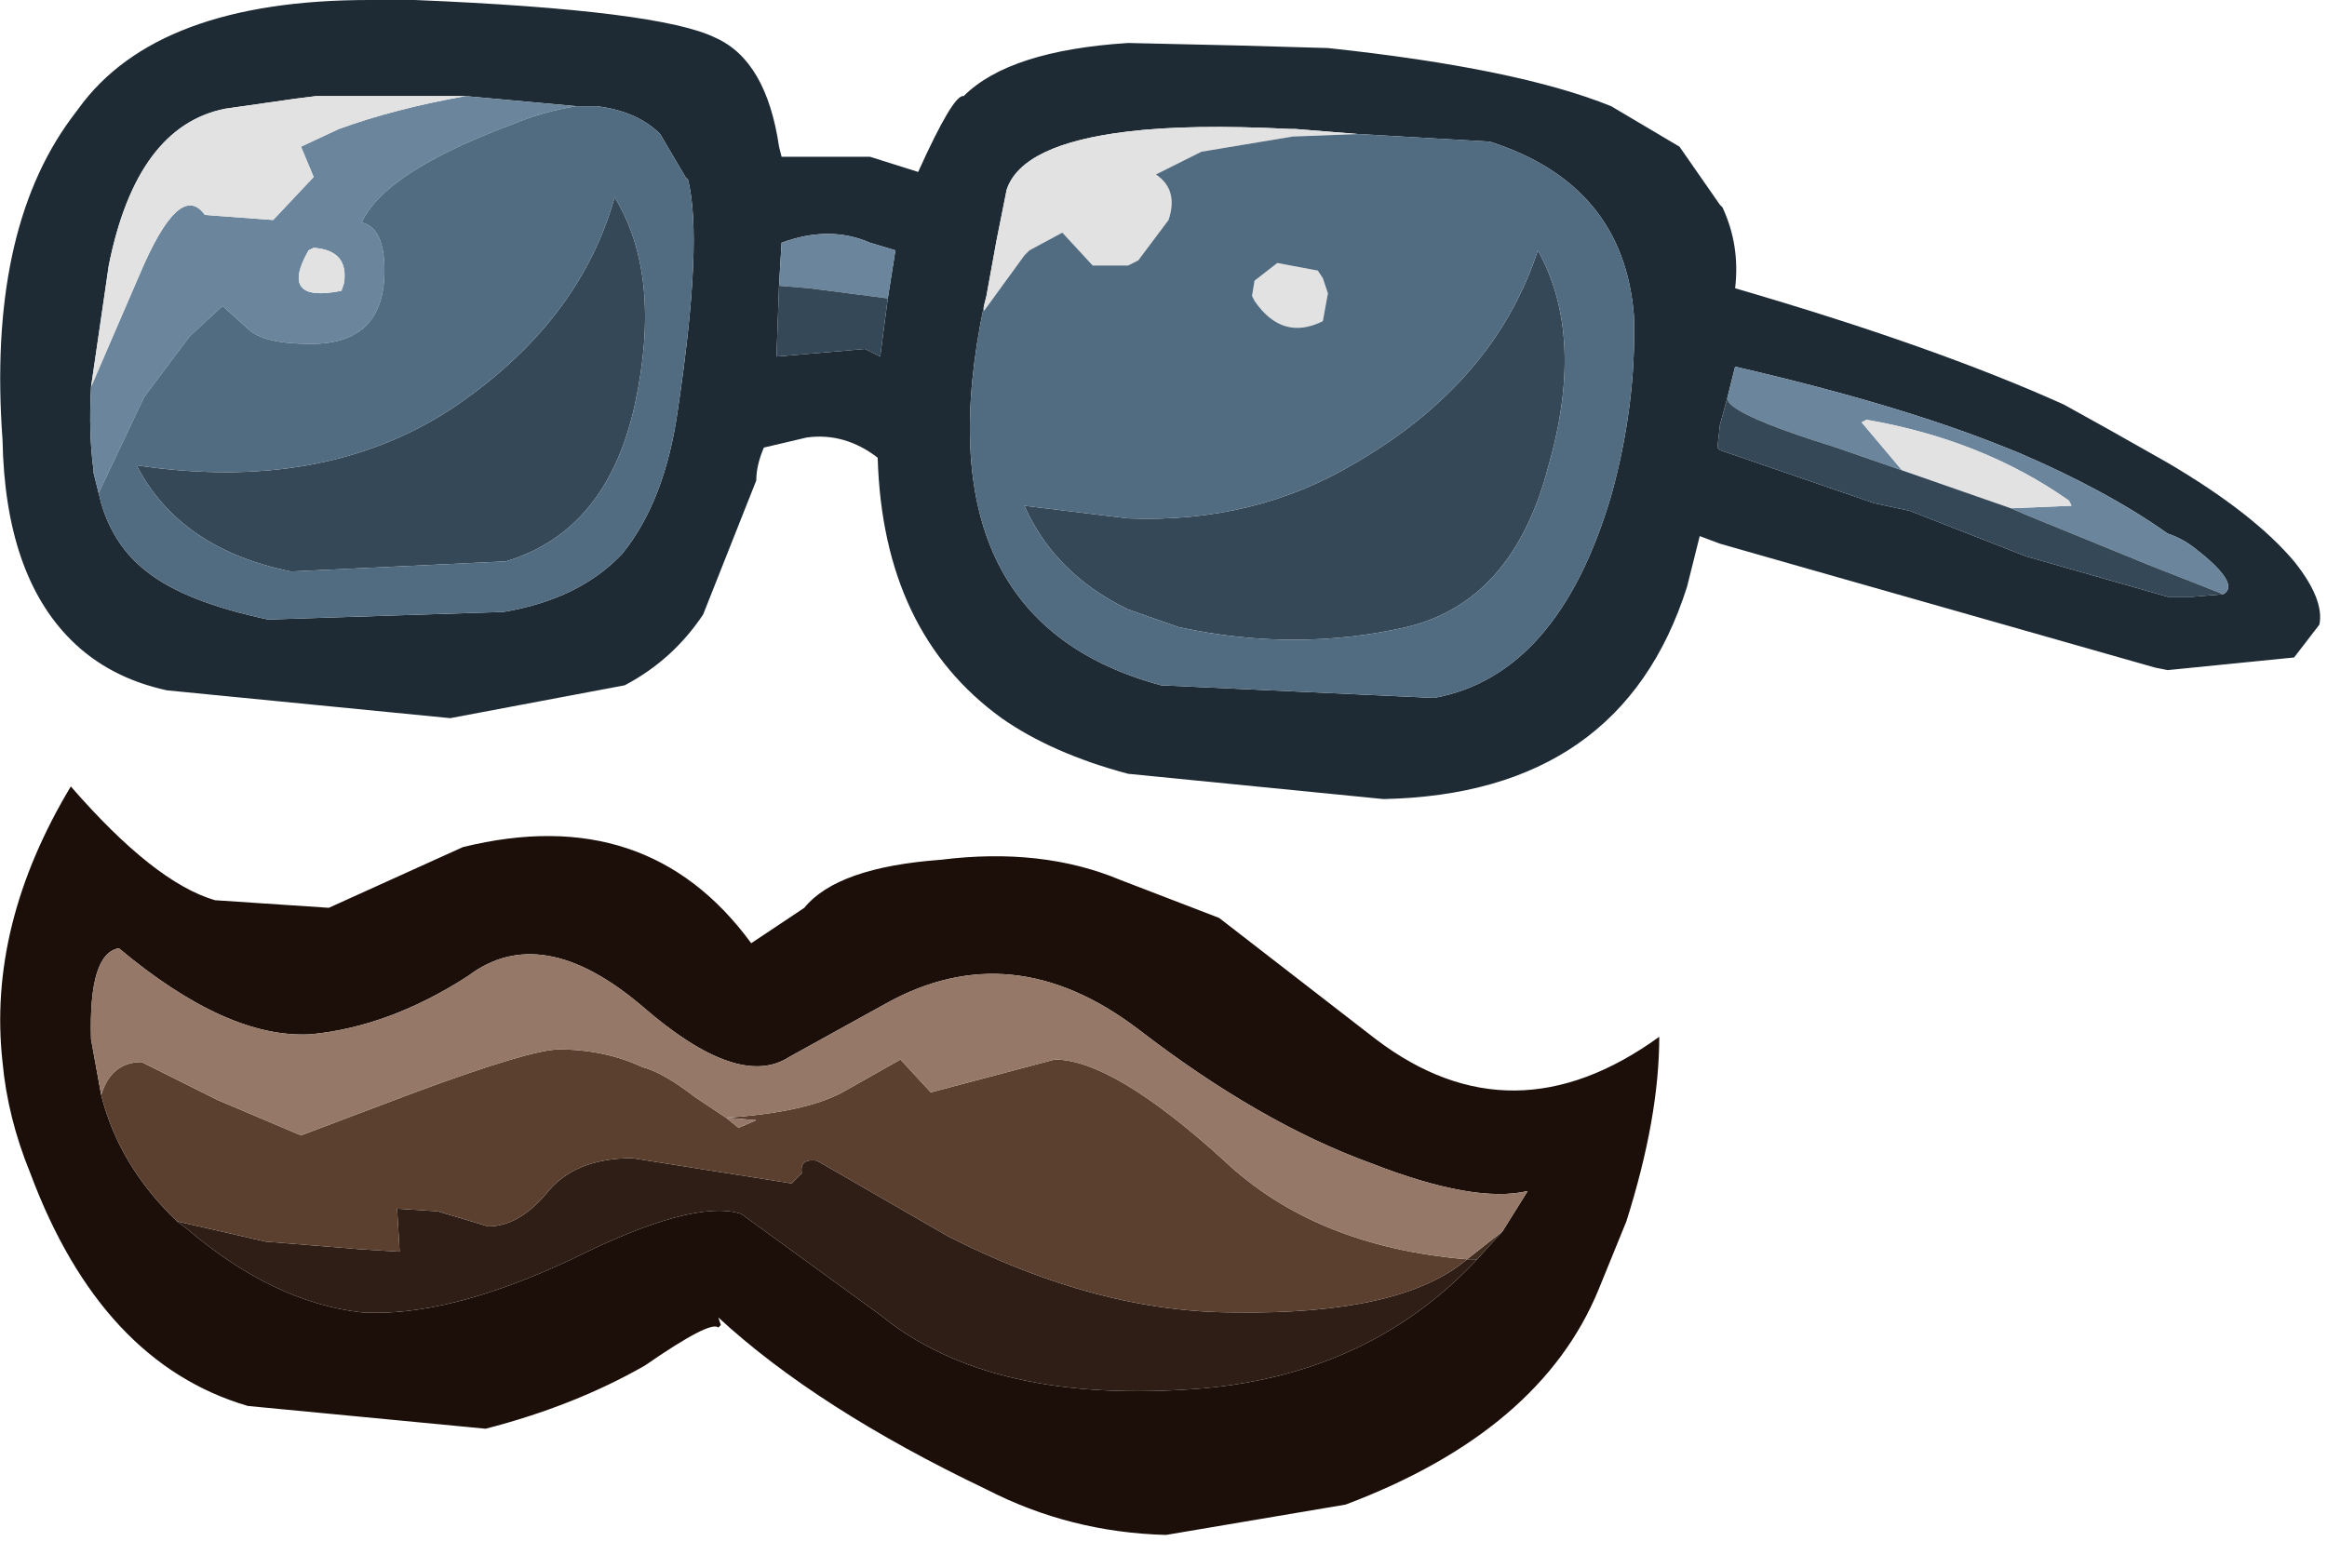 <?xml version="1.0" encoding="utf-8"?>
<svg version="1.1" id="Layer_1"
xmlns="http://www.w3.org/2000/svg"
xmlns:xlink="http://www.w3.org/1999/xlink"
xmlns:author="http://www.sothink.com"
width="46px" height="31px"
xml:space="preserve">
<g id="491" transform="matrix(1, 0, 0, 1, 0, -3.9)">
<path style="fill:#1E2B35;fill-opacity:1" d="M43.95,15.65Q44.3 15.45 43.4 14.75Q43.15 14.55 42.85 14.45Q41.65 13.6 39.9 12.85L39.65 12.75Q37.55 11.9 34.3 11.15L34.15 11.75L34 12.3L33.95 12.75L34 12.8L37.05 13.85L37.75 14L40.05 14.9L42.85 15.7L43.35 15.7L43.95 15.65M42.85,13.05Q44.55 14.05 45.35 15Q45.95 15.75 45.85 16.25L45.35 16.9L42.85 17.15L42.6 17.1L35.4 15.05L34 14.65L33.6 14.5L33.35 15.5Q32.05 19.6 27.35 19.7L22.3 19.2Q20.8 18.8 19.8 18.1Q17.45 16.4 17.35 12.95Q16.7 12.45 15.95 12.55L15.1 12.75Q14.95 13.1 14.95 13.4L13.9 16.05Q13.3 16.95 12.35 17.45L8.9 18.1L3.3 17.55Q2.15 17.3 1.4 16.55Q0.1 15.25 0.05 12.6Q-0.25 8.5 1.4 6.25L1.55 6.05Q3.1 3.9 7.3 3.9L8.2 3.9Q13.05 4.1 14.15 4.65Q15.15 5.1 15.4 6.8L15.45 7L16.05 7L16.5 7L17.2 7L18.15 7.3Q18.85 5.75 19.05 5.8Q19.95 4.9 22.3 4.75L24.5 4.8L26.25 4.85Q30 5.25 31.85 6L33.2 6.8L34 7.95L34.05 8Q34.4 8.75 34.3 9.6Q38.25 10.75 40.8 11.9L41.7 12.4L42.85 13.05M26.85,6.55L25.6 6.45L25.5 6.45Q23.55 6.35 22.3 6.5Q20.2 6.75 19.9 7.65L19.7 8.65L19.5 9.75L19.45 9.95Q18.15 16.15 22.95 17.45L28.35 17.7Q30.8 17.25 31.85 13.7Q32.35 11.9 32.3 10.15Q32.1 7.55 29.45 6.7L26.85 6.55M9.2,5.8L6.25 5.8L5.85 5.85L4.45 6.05Q2.7 6.4 2.15 9.15L1.8 11.55Q1.75 12.5 1.85 13.2L1.85 13.25L1.95 13.65L2 13.85Q2.25 14.7 2.9 15.2Q3.65 15.8 5.3 16.15L9.95 16Q11.45 15.75 12.3 14.85Q13.15 13.8 13.4 12Q13.9 8.65 13.6 7.45L13.55 7.4L13.05 6.55Q12.6 6.1 11.8 6L11.4 6L9.2 5.8M15.35,10.95L17.1 10.8L17.4 10.95L17.55 9.8L17.7 8.85L17.2 8.7Q16.4 8.35 15.45 8.7L15.4 9.55L15.35 10.95" />
<path style="fill:#6B869C;fill-opacity:1" d="M36.3,12.75Q34.05 12.05 34.15 11.75L34.3 11.15Q37.55 11.9 39.65 12.75L39.9 12.85Q41.65 13.6 42.85 14.45Q43.15 14.55 43.4 14.75Q44.3 15.45 43.95 15.65L42.55 15.1L40.1 14.1L39.75 13.95L40.95 13.9L40.9 13.8Q39.2 12.6 36.9 12.2L36.8 12.25L37.6 13.2L36.3 12.75M2.75,9.35Q3.55 7.45 4.05 8.15L5.4 8.25L6.2 7.4L5.95 6.8L6.7 6.45Q7.8 6.05 9.2 5.8L11.4 6Q10.75 6.1 10.15 6.35Q7.6 7.3 7.15 8.3Q7.6 8.4 7.6 9.25Q7.6 10.7 6.15 10.7Q5.2 10.7 4.9 10.4L4.4 9.95L3.75 10.55L2.85 11.75L1.95 13.65L1.85 13.25L1.85 13.2Q1.75 12.5 1.8 11.55L2.75 9.35M16,9.6L15.4 9.55L15.45 8.7Q16.4 8.35 17.2 8.7L17.7 8.85L17.55 9.8L16 9.6M6.1,8.85Q5.5 9.9 6.75 9.65L6.8 9.5Q6.9 8.85 6.2 8.8L6.1 8.85" />
<path style="fill:#E2E2E2;fill-opacity:1" d="M37.6,13.2L36.8 12.25L36.9 12.2Q39.2 12.6 40.9 13.8L40.95 13.9L39.75 13.95L37.6 13.2M19.5,9.75L19.7 8.65L19.9 7.65Q20.2 6.75 22.3 6.5Q23.55 6.35 25.5 6.45L25.6 6.45L26.85 6.55L25.55 6.6L23.75 6.9L22.85 7.35Q23.3 7.65 23.1 8.25L22.5 9.05L22.3 9.15L21.6 9.15L21 8.5L20.35 8.85L20.25 8.95L19.45 10.05L19.45 9.95L19.5 9.75M24.75,9.75L24.8 9.45L25.25 9.1L26.05 9.25L26.15 9.4L26.25 9.7L26.15 10.25Q25.35 10.65 24.8 9.85L24.75 9.75M1.8,11.55L2.15 9.15Q2.7 6.4 4.45 6.05L5.85 5.85L6.25 5.8L9.2 5.8Q7.8 6.05 6.7 6.45L5.95 6.8L6.2 7.4L5.4 8.25L4.05 8.15Q3.55 7.45 2.75 9.35L1.8 11.55M6.2,8.8Q6.9 8.85 6.8 9.5L6.75 9.65Q5.5 9.9 6.1 8.85L6.2 8.8" />
<path style="fill:#354858;fill-opacity:1" d="M43.35,15.7L42.85 15.7L40.05 14.9L37.75 14L37.05 13.85L34 12.8L33.95 12.75L34 12.3L34.15 11.75Q34.05 12.05 36.3 12.75L37.6 13.2L39.75 13.95L40.1 14.1L42.55 15.1L43.95 15.65L43.35 15.7M22.3,15.95Q20.85 15.25 20.25 13.9L22.3 14.15Q24.8 14.25 26.8 13.05Q29.55 11.45 30.4 8.85Q31.35 10.55 30.6 13.15Q29.9 15.8 27.8 16.3Q25.6 16.8 23.3 16.3L22.3 15.95M12.55,11.9Q12 14.4 10 15L5.75 15.2Q3.55 14.75 2.7 13.1Q6.35 13.65 8.9 12Q11.45 10.3 12.15 7.8Q13.1 9.35 12.55 11.9M15.4,9.55L16 9.6L17.55 9.8L17.4 10.95L17.1 10.8L15.35 10.95L15.4 9.55" />
<path style="fill:#516B80;fill-opacity:1" d="M29.45,6.7Q32.1 7.55 32.3 10.15Q32.35 11.9 31.85 13.7Q30.8 17.25 28.35 17.7L22.95 17.45Q18.15 16.15 19.45 9.95L19.45 10.05L20.25 8.95L20.35 8.85L21 8.5L21.6 9.15L22.3 9.15L22.5 9.05L23.1 8.25Q23.3 7.65 22.85 7.35L23.75 6.9L25.55 6.6L26.85 6.55L29.45 6.7M24.8,9.85Q25.35 10.65 26.15 10.25L26.25 9.7L26.15 9.4L26.05 9.25L25.25 9.1L24.8 9.45L24.75 9.75L24.8 9.85M23.3,16.3Q25.6 16.8 27.8 16.3Q29.9 15.8 30.6 13.15Q31.35 10.55 30.4 8.85Q29.55 11.45 26.8 13.05Q24.8 14.25 22.3 14.15L20.25 13.9Q20.85 15.25 22.3 15.95L23.3 16.3M2.85,11.75L3.75 10.55L4.4 9.95L4.9 10.4Q5.2 10.7 6.15 10.7Q7.6 10.7 7.6 9.25Q7.6 8.4 7.15 8.3Q7.6 7.3 10.15 6.35Q10.75 6.1 11.4 6L11.8 6Q12.6 6.1 13.05 6.55L13.55 7.4L13.6 7.45Q13.9 8.65 13.4 12Q13.15 13.8 12.3 14.85Q11.45 15.75 9.95 16L5.3 16.15Q3.65 15.8 2.9 15.2Q2.25 14.7 2 13.85L1.95 13.65L2.85 11.75M12.15,7.8Q11.45 10.3 8.9 12Q6.35 13.65 2.7 13.1Q3.55 14.75 5.75 15.2L10 15Q12 14.4 12.55 11.9Q13.1 9.35 12.15 7.8" />
<path style="fill:#1C0F09;fill-opacity:1" d="M24.1,22.05L27.2 24.45Q29.9 26.5 32.8 24.4Q32.8 26 32.15 28.05L31.6 29.4Q30.45 32.2 26.6 33.65L23.05 34.25Q21.15 34.2 19.5 33.35Q16.15 31.75 14.2 29.95L14.25 30.1L14.2 30.15Q14.05 30 12.75 30.9Q11.35 31.7 9.6 32.15L4.9 31.7Q2 30.85 0.6 27.1Q0.15 26 0.05 24.9Q-0.25 22.2 1.4 19.45Q3.05 21.35 4.25 21.7L6.5 21.85L9.15 20.65Q12.8 19.75 14.85 22.55L15.9 21.85Q16.55 21.05 18.6 20.9Q20.6 20.65 22.15 21.3L24.1 22.05M3.5,28.05L3.7 28.2Q5.4 29.65 7.15 29.85Q8.85 29.95 11.3 28.8Q13.7 27.6 14.65 27.9L17.4 29.9Q19.6 31.7 23.8 31.35Q27.1 31.05 29.2 28.8L29.7 28.25L30.2 27.45Q29.15 27.7 27.1 26.9Q24.9 26.1 22.5 24.25Q20 22.35 17.5 23.75L15.6 24.8Q14.6 25.45 12.7 23.8Q10.7 22.1 9.25 23.2Q7.7 24.2 6.15 24.35Q4.5 24.45 2.35 22.65Q1.75 22.75 1.8 24.45L2 25.55Q2.35 26.95 3.5 28.05" />
<path style="fill:#412C20;fill-opacity:1" d="M29,28.8L29.7 28.25L29.2 28.8L29 28.8" />
<path style="fill:#2E1E15;fill-opacity:1" d="M29.2,28.8Q27.1 31.05 23.8 31.35Q19.6 31.7 17.4 29.9L14.65 27.9Q13.7 27.6 11.3 28.8Q8.85 29.95 7.15 29.85Q5.4 29.65 3.7 28.2L3.5 28.05L5.25 28.45L7.1 28.6L7.9 28.65L7.85 27.8L8.65 27.85L9.65 28.15Q10.25 28.15 10.8 27.5Q11.35 26.8 12.5 26.8L15.65 27.3L15.85 27.1Q15.8 26.8 16.15 26.85L18.75 28.35Q21.7 29.85 24.4 29.85Q27.7 29.9 29 28.8L29.2 28.8" />
<path style="fill:#5B3F2F;fill-opacity:1" d="M3.5,28.05Q2.35 26.95 2 25.55Q2.2 24.9 2.8 24.9L4.3 25.65L5.95 26.35L8.2 25.5Q10.5 24.65 11.05 24.65Q11.95 24.65 12.7 25Q13.1 25.1 13.75 25.6L14.35 26Q15.9 25.9 16.65 25.5L17.8 24.85L18.4 25.5L20.85 24.85Q22 24.85 24.2 26.85Q26 28.55 29 28.8Q27.7 29.9 24.4 29.85Q21.7 29.85 18.75 28.35L16.15 26.85Q15.8 26.8 15.85 27.1L15.65 27.3L12.5 26.8Q11.35 26.8 10.8 27.5Q10.25 28.15 9.65 28.15L8.65 27.85L7.85 27.8L7.9 28.65L7.1 28.6L5.25 28.45L3.5 28.05M14.35,26L14.6 26.2L14.95 26.05L14.35 26" />
<path style="fill:#957867;fill-opacity:1" d="M29,28.8Q26 28.55 24.2 26.85Q22 24.85 20.85 24.85L18.4 25.5L17.8 24.85L16.65 25.5Q15.9 25.9 14.35 26L13.75 25.6Q13.1 25.1 12.7 25Q11.95 24.65 11.05 24.65Q10.5 24.65 8.2 25.5L5.95 26.35L4.3 25.65L2.8 24.9Q2.2 24.9 2 25.55L1.8 24.45Q1.75 22.75 2.35 22.65Q4.5 24.45 6.15 24.35Q7.7 24.2 9.25 23.2Q10.7 22.1 12.7 23.8Q14.6 25.45 15.6 24.8L17.5 23.75Q20 22.35 22.5 24.25Q24.9 26.1 27.1 26.9Q29.15 27.7 30.2 27.45L29.7 28.25L29 28.8M14.95,26.05L14.6 26.2L14.35 26L14.95 26.05" />
</g>
</svg>
